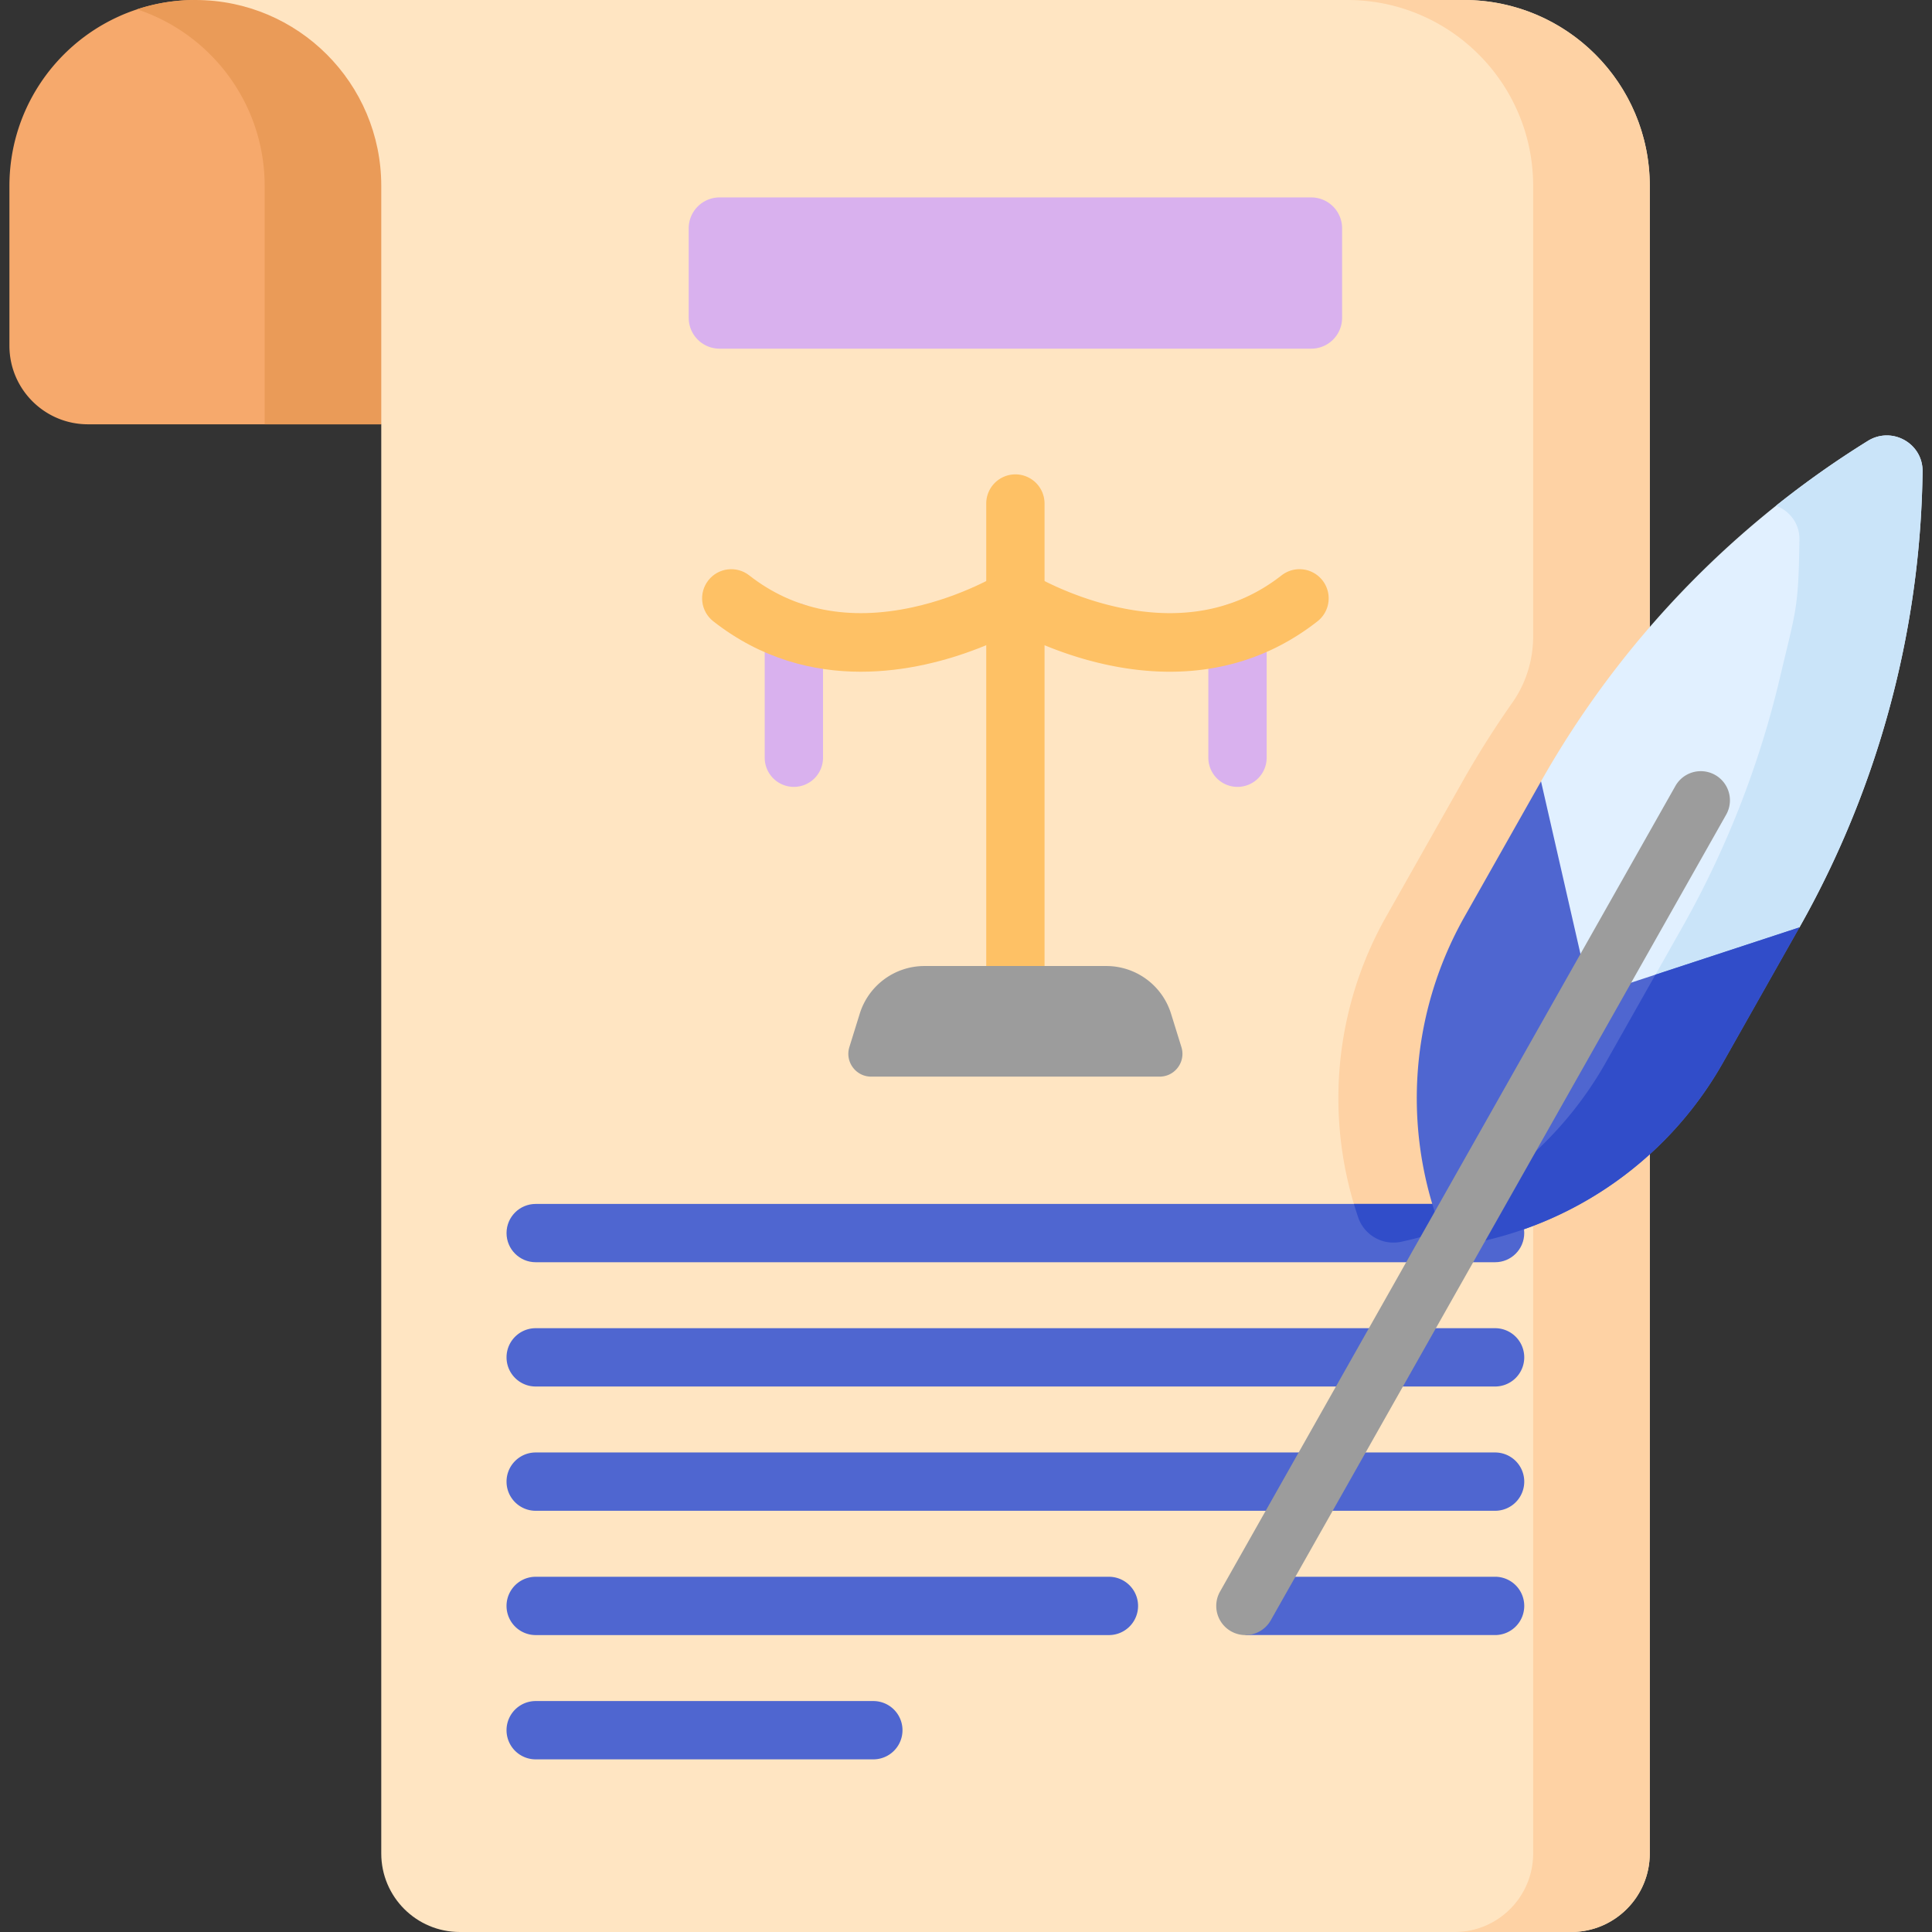 <svg viewBox="0 0 512 512" xmlns="http://www.w3.org/2000/svg"><rect x="0" y="0" width="512" height="512" fill="#333333" stroke="none"/><g><path d="m131.537 11.284-30.5 101.16h-77.73c-11.49 0-20.81-9.32-20.81-20.81v-42.36c0-19.82 11.7-36.9 28.56-44.72 1.71-.8 3.47-1.49 5.27-2.08a49.005 49.005 0 0 1 15.44-2.47h7.69z" fill="#f6a96c"></path><path d="m131.537 11.284-30.5 101.16h-30.9v-63.17c0-13.61-5.52-25.93-14.44-34.84a49.223 49.223 0 0 0-19.37-11.96 49.005 49.005 0 0 1 15.44-2.47h7.69z" fill="#ea9b58"></path><path d="M437.207 49.274V491.19c0 11.497-9.313 20.81-20.81 20.81H121.848c-11.497 0-20.81-9.313-20.81-20.81V49.274C101.039 22.056 78.982 0 51.765 0h336.179c27.207 0 49.263 22.056 49.263 49.274z" fill="#ffe5c2"></path><path d="M387.944 0h-30.905c27.207 0 49.263 22.056 49.263 49.274v119.383c0 6.272-1.898 12.408-5.504 17.539a251.073 251.073 0 0 0-13.183 20.86l-20.274 35.861a97.752 97.752 0 0 0-7.406 79.707c1.623 4.751 6.537 7.508 11.444 6.448a97.775 97.775 0 0 0 34.923-15.133V491.19c0 11.497-9.313 20.81-20.81 20.81h30.905c11.493 0 20.81-9.317 20.81-20.81V49.273C437.207 22.056 415.151 0 387.944 0z" fill="#fed2a4"></path><path d="M347.487 92.402H190.699a8.185 8.185 0 0 1-8.185-8.185V60.506a8.185 8.185 0 0 1 8.185-8.185h156.788a8.185 8.185 0 0 1 8.185 8.185v23.711a8.186 8.186 0 0 1-8.185 8.185z" fill="#d9b1ee"></path><path d="M403.937 326.774c0 4.27-3.45 7.73-7.72 7.73h-254.25c-4.27 0-7.73-3.46-7.73-7.73 0-4.26 3.46-7.72 7.73-7.72h254.25c.53 0 1.04.05 1.54.16 3.53.71 6.18 3.83 6.18 7.56z" fill="#4f66d0"></path><path d="M397.757 319.214a97.46 97.46 0 0 1-26.38 9.86c-4.91 1.06-9.82-1.7-11.44-6.45-.4-1.18-.79-2.37-1.14-3.57h37.42c.53 0 1.04.05 1.54.16z" fill="#314dc9"></path><path d="M403.94 359.712a7.722 7.722 0 0 1-7.726 7.726H141.965c-4.265 0-7.726-3.461-7.726-7.726s3.461-7.726 7.726-7.726h254.249a7.723 7.723 0 0 1 7.726 7.726zM403.94 392.647a7.722 7.722 0 0 1-7.726 7.726H141.965c-4.265 0-7.726-3.461-7.726-7.726s3.461-7.726 7.726-7.726h254.249a7.722 7.722 0 0 1 7.726 7.726zM403.94 425.582a7.722 7.722 0 0 1-7.726 7.726h-66.169v-15.453h66.169a7.724 7.724 0 0 1 7.726 7.727zM293.875 433.312H141.962a7.726 7.726 0 1 1 0-15.452h151.912a7.726 7.726 0 0 1 .001 15.452zM231.443 466.248h-89.48a7.726 7.726 0 1 1 0-15.452h89.48a7.726 7.726 0 1 1 0 15.452z" fill="#4f66d0"></path><path d="M509.502 124.945a251.566 251.566 0 0 1-6.717 54.579 252.282 252.282 0 0 1-25.919 66.251s-22.005 18.502-46.657 27.578c-5.738 2.102-11.62 3.709-17.4 4.44-12.465-28.248-4.419-70.732-4.419-70.732a252.007 252.007 0 0 1 62.274-73.04 250.576 250.576 0 0 1 24.343-17.183c6.357-3.936 14.588.627 14.495 8.107z" fill="#e1f0ff"></path><path d="M509.502 124.945a251.566 251.566 0 0 1-6.717 54.579 252.282 252.282 0 0 1-25.919 66.251s-22.005 18.502-46.657 27.578l15.587-27.578a252.282 252.282 0 0 0 25.919-66.251c4.213-17.843 4.914-18.09 5.151-36.53.062-4.316-2.668-7.654-6.202-8.952v-.021a250.576 250.576 0 0 1 24.343-17.183c6.357-3.936 14.588.627 14.495 8.107z" fill="#cae4f9"></path><path d="m476.869 245.77-20.272 35.864a97.765 97.765 0 0 1-72.808 48.875 97.767 97.767 0 0 1 4.327-87.585l20.272-35.864 13.005 56.923z" fill="#4f66d0"></path><path d="m438.71 258.297-13.191 23.336a97.743 97.743 0 0 1-44.82 40.958 97.96 97.96 0 0 0 3.089 7.918 97.764 97.764 0 0 0 72.808-48.875l20.272-35.864z" fill="#314dc9"></path><path d="M269.09 263.731a7.726 7.726 0 0 1-7.726-7.726V133.441a7.726 7.726 0 1 1 15.452 0v122.563a7.727 7.727 0 0 1-7.726 7.727z" fill="#fec165"></path><path d="M210.383 208.531a7.726 7.726 0 0 1-7.726-7.726V167.46a7.726 7.726 0 1 1 15.452 0v33.344a7.726 7.726 0 0 1-7.726 7.727zM327.952 208.531a7.726 7.726 0 0 1-7.726-7.726V167.46a7.726 7.726 0 1 1 15.452 0v33.344a7.726 7.726 0 0 1-7.726 7.727z" fill="#d9b1ee"></path><path d="M228.146 178.014c-12.577 0-26.302-3.327-39.115-13.363-3.36-2.631-3.95-7.487-1.318-10.847s7.488-3.95 10.847-1.318c11.842 9.275 26.408 12.119 43.298 8.452 13.282-2.884 23.055-8.871 23.152-8.931 3.622-2.241 8.385-1.133 10.634 2.485 2.25 3.618 1.154 8.37-2.459 10.628-1.245.778-21.048 12.894-45.039 12.894z" fill="#fec165"></path><path d="M310.034 178.014c-23.994 0-43.794-12.116-45.039-12.894a7.727 7.727 0 0 1 8.178-13.111c.221.135 9.954 6.063 23.149 8.929 16.888 3.667 31.455.823 43.298-8.452a7.726 7.726 0 1 1 9.529 12.165c-12.81 10.033-26.54 13.363-39.115 13.363z" fill="#fec165"></path><path d="M330.039 433.313a7.727 7.727 0 0 1-6.72-11.529L444.044 208.21a7.727 7.727 0 0 1 13.453 7.603L336.772 429.387a7.724 7.724 0 0 1-6.733 3.926zM307.309 285.319H230.87c-4.076 0-6.985-3.95-5.776-7.842l2.744-8.833A17.97 17.97 0 0 1 245 256.005h48.179a17.97 17.97 0 0 1 17.161 12.639l2.744 8.833c1.21 3.892-1.699 7.842-5.775 7.842z" fill="#9c9c9c"></path></g></svg>